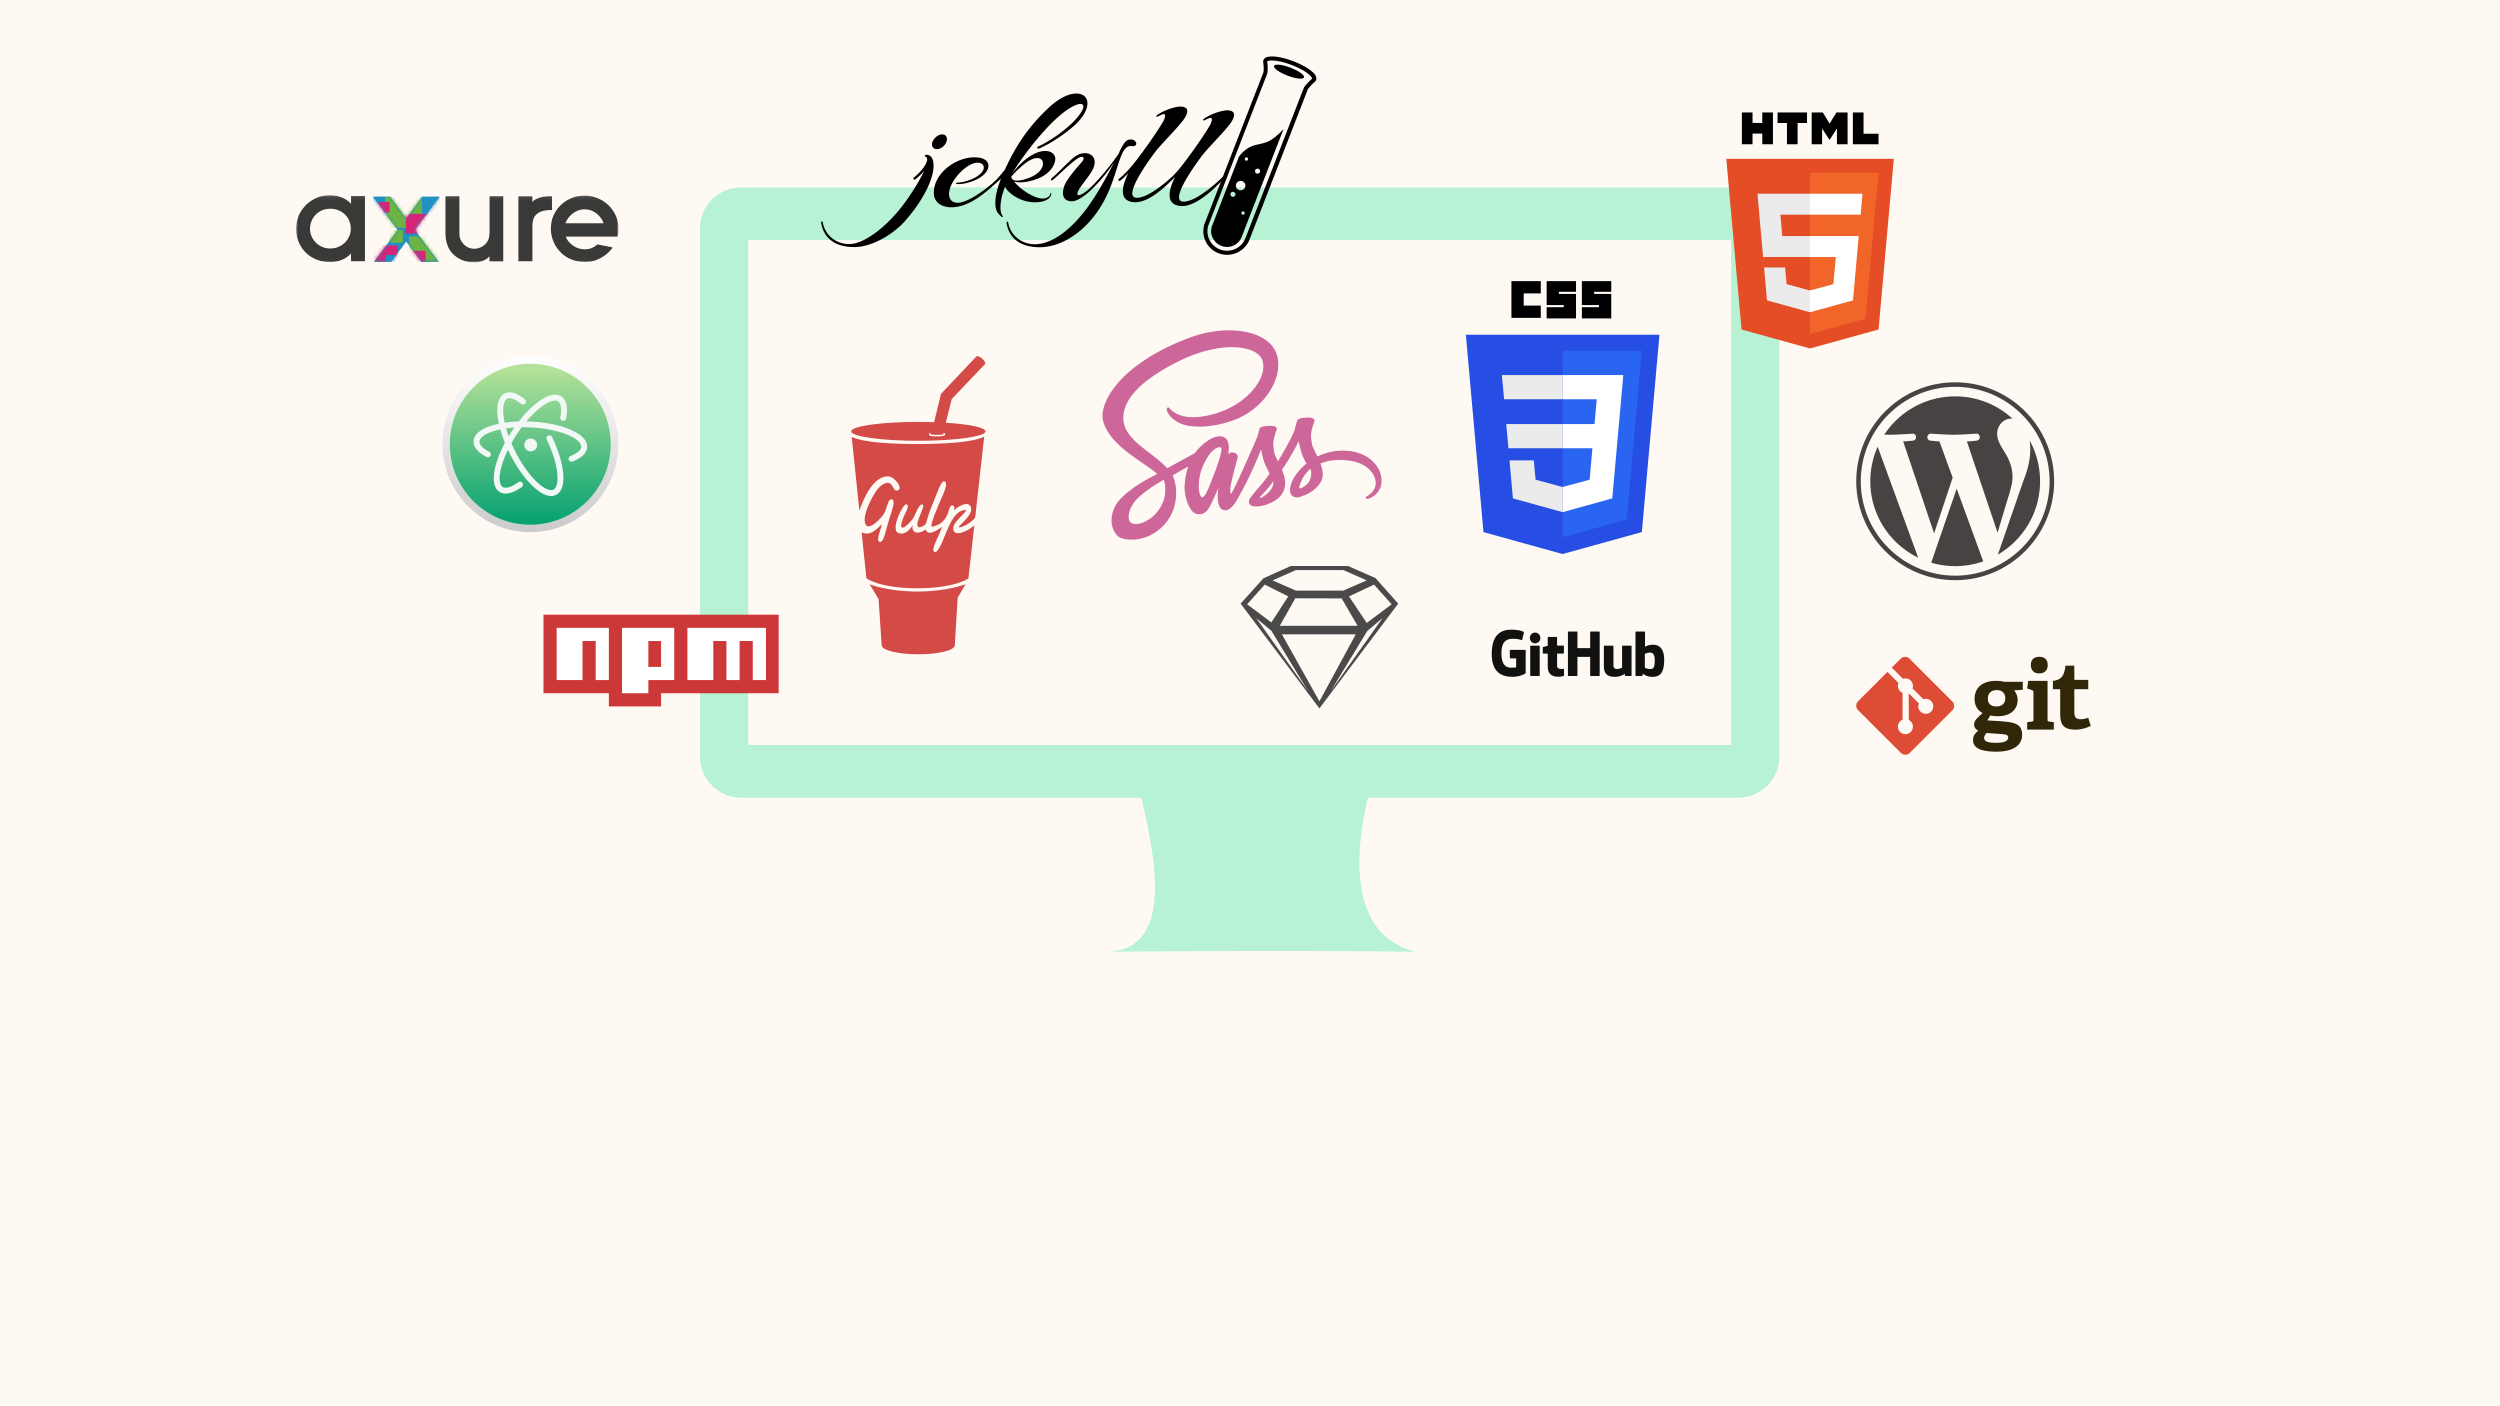 <svg xmlns="http://www.w3.org/2000/svg" width="667" height="375" viewBox="0 0 667 375" xmlns:xlink="http://www.w3.org/1999/xlink"><defs><linearGradient id="a" x1="50%" x2="50%" y1="3.961%" y2="100%"><stop stop-color="#FDFDFD" offset="0%"/><stop stop-color="#CBCBCB" offset="100%"/></linearGradient><linearGradient id="b" x1="50%" x2="50%" y1="3.961%" y2="100%"><stop stop-color="#B2E198" offset="0%"/><stop stop-color="#04A171" offset="100%"/></linearGradient><path id="c" d="M0 17.986h86V.077H0z"/><path id="e" d="M18.015.003l-6.577 8.903 6.352 8.512h-4.649l-4.035-5.422-4 5.422H.489l6.32-8.512L.226.003h4.655l4.225 5.781L13.361.003h4.654"/></defs><g fill="none" fill-rule="evenodd"><path fill="#FFF9F4" d="M0 0h667v375H0z"/><path fill="#B7F2D4" d="M304.516 212.829c3.894 16.717 9 41.802-10.597 41.105 0 .035 46.316-.506 83.881 0-18.238-4.349-16.28-26.56-12.862-41.105h98.806c6.081 0 11.004-4.925 11.004-11V61c0-6.083-4.927-11-11.004-11H197.752c-6.08 0-11.004 4.925-11.004 11v140.828c0 6.083 4.927 11 11.004 11h106.764zM199.626 64.057H461.87v134.714H199.626V64.057z"/><g transform="translate(118 95)"><circle cx="23.5" cy="23.5" r="23.474" fill="url(#a)"/><ellipse cx="23.474" cy="23.526" fill="url(#b)" rx="21.463" ry="21.463"/><path fill="#F2F8F6" d="M18.443 20.213c-.253.39-.497.78-.732 1.172a30.19 30.19 0 0 1-.677-2.09 30.257 30.257 0 0 1 2.18-.228c-.26.373-.518.755-.771 1.146zm18.935 1.372c-.758-.728-1.843-1.395-3.223-1.983-2.74-1.167-6.41-1.923-10.335-2.129a43.112 43.112 0 0 0-1.383-.05c2.997-3.577 5.89-5.48 7.576-5.544.357-.014.656.057.891.21.789.512 1.008 2.102.586 4.252a.783.783 0 0 0 1.537.302c.726-3.697-.29-5.232-1.27-5.868-.51-.333-1.118-.488-1.804-.462-2.592.099-6.224 2.863-9.539 7.124a33.384 33.384 0 0 0-3.76.335 19.48 19.48 0 0 1-.298-1.748c-.298-2.45.067-4.188.975-4.651.146-.075.305-.118.487-.131.811-.061 1.956.484 3.22 1.534a.783.783 0 0 0 1.002-1.205c-1.625-1.35-3.085-1.986-4.34-1.892-.387.03-.751.13-1.081.298-.843.43-1.42 1.253-1.713 2.447-.251 1.023-.287 2.298-.106 3.79.072.589.177 1.203.311 1.835a19.13 19.13 0 0 0-2.55.71c-3.364 1.215-4.14 2.816-4.2 3.945-.056 1.079.497 2.684 3.448 4.206a.783.783 0 0 0 .718-1.392c-1.698-.876-2.646-1.871-2.6-2.732.063-1.213 2.095-2.496 5.558-3.22a33.19 33.19 0 0 0 1.226 3.582c-1.244 2.336-2.152 4.638-2.623 6.685-.336 1.464-.435 2.734-.292 3.776.166 1.218.653 2.097 1.447 2.613.405.263.95.468 1.667.468 1.038 0 2.437-.432 4.285-1.75a.783.783 0 1 0-.91-1.276c-1.822 1.3-3.388 1.765-4.188 1.244-.854-.555-1.035-2.32-.482-4.724.366-1.593 1.02-3.359 1.906-5.179.193.412.393.825.603 1.236 1.784 3.504 3.968 6.553 6.15 8.585 1.098 1.023 2.149 1.744 3.122 2.142.591.24 1.146.361 1.66.361.478 0 .92-.103 1.326-.31.813-.414 1.379-1.197 1.681-2.325.259-.966.317-2.171.173-3.582-.283-2.774-1.332-6.158-2.952-9.527a.783.783 0 0 0-1.412.679c1.544 3.21 2.54 6.409 2.805 9.007.234 2.285-.143 3.912-1.007 4.353-.907.462-2.525-.264-4.329-1.944-2.05-1.91-4.118-4.805-5.821-8.15a38.657 38.657 0 0 1-1.074-2.291 39.16 39.16 0 0 1 2.758-4.254 36.593 36.593 0 0 1 2.533.052c3.747.197 7.228.91 9.804 2.006 2.266.965 3.587 2.15 3.533 3.167-.045.865-1.095 1.758-2.881 2.452a.783.783 0 0 0 .567 1.46c3.103-1.205 3.822-2.748 3.879-3.83.05-.946-.375-1.856-1.26-2.707z"/><path fill="#F1F8F3" d="M21.884 23.708a1.712 1.712 0 1 0 3.424.001 1.712 1.712 0 0 0-3.424-.001"/></g><path fill="#264DE4" d="M416.888 147.816l-21.097-5.849-4.701-52.657h51.658l-4.706 52.649z"/><path fill="#2965F1" d="M434.013 138.606l4.022-44.991h-21.116v49.724z"/><path fill="#EBEBEB" d="M401.868 113.145l.579 6.458h14.472v-6.458zm-1.165-13.071l.588 6.458h15.628v-6.458zm16.216 29.844l-.028.007-7.202-1.942-.461-5.15h-6.492l.906 10.14 13.248 3.672.029-.008z"/><path fill="#000" d="M403.248 75h7.832v3.271h-4.557v3.271h4.557v3.271h-7.832zm9.399 0h7.833v2.844h-4.558v.569h4.558v6.542h-7.833v-2.986h4.557V81.4h-4.557zm9.399 0h7.833v2.844h-4.557v.569h4.557v6.542h-7.833v-2.986h4.557V81.4h-4.557z"/><path fill="#FFF" d="M431.93 113.145l1.167-13.071h-16.2v6.458h9.113l-.589 6.613h-8.524v6.458h7.963l-.75 8.376-7.213 1.944v6.719l13.258-3.669.097-1.091 1.52-17.003z"/><path fill="#D34A47" d="M254.743 172.168l.763-12.717 2.107-3.597s-4.796 1.962-12.826 1.962c-8.03 0-12.753-1.926-12.753-1.926l2.362 3.924.835 12.354c0 1.324 4.368 2.398 9.756 2.398s9.755-1.074 9.755-2.398m-2.407-59.385l1.602-6.332 8.87-9.334-2.337-1.992-9.392 9.944-1.86 7.564c-1.347-.045-2.754-.07-4.2-.07-9.892 0-17.91 1.128-17.91 2.518s8.018 2.517 17.91 2.517c9.89 0 17.908-1.127 17.908-2.517 0-1.024-4.348-1.905-10.59-2.298"/><path fill="#FFF" d="M251.403 116.328s-.347.078-1.367.083c-1.02.004-1.746-.007-2.034-.27a.456.456 0 0 1-.12-.306c0-.18.13-.287.292-.354l.155.243c-.067.023-.106.05-.106.08 0 .137 1.044.231 1.843.22.799-.009 1.764-.075 1.765-.21 0-.041-.073-.08-.2-.11l.154-.24c.207.064.387.188.387.403-.002.365-.467.42-.769.461"/><path fill="#D34A47" d="M262.79 97.135c.223-.257-.115-.916-.756-1.471-.64-.555-1.34-.796-1.564-.539-.223.258.115.917.756 1.472.64.555 1.341.796 1.564.538m-8.474 43.971c-.21-2.023 4.424-4.952 3.235-5.046-2.56.146-3.835 3-5.123 5.99-.472 1.096-2.088 5.767-3.147 5.192-1.06-.575 1.373-4.416 2.055-6.698-.787.577-3.672 2.818-4.415.72-1.196 1.015-3.75 1.565-3.462-1.102-.636 1.126-2.063 2.699-3.776 2.045-2.25-.858 1.304-8.024 2.187-7.662.884.361-.178 1.994-.456 2.627-.612 1.396-1.319 3.15-.846 3.508.808.616 3.009-2.326 3.058-2.391.412-.544 1.584-4.102 2.53-3.693.945.408-2.358 5.106-1.123 6.038.249.188 1.268-.116 1.888-.787.4-.434.263-1.394 1.6-4.583 1.337-3.188 2.528-7.158 3.445-6.856.917.303.161 2.34-.168 3.1-1.543 3.565-4.212 9.456-2.954 9.01 1.26-.446 1.915-.472 3.147-1.914 1.233-1.443 1.176-3.819 1.997-3.768.822.05.684.812.485 1.392.809-.925 3.833-2.874 4.563-.944.865 2.285-4.327 5.586-3.032 5.418 1.262-.165 3.306-1.46 4.18-2.637l2.402-21.604s-2.418 2.001-17.801 2.001c-15.384 0-17.552-1.959-17.552-1.959l2.046 19.719c1.086-3.086 3.665-9.329 7.73-9.12 1.848.096 4.316 3.656 2.202 3.777-.895.05-.986-1.777-2.045-2.046-.765-.194-1.83.428-2.518 1.102-1.372 1.343-4.323 6.641-3.933 9.283.496 3.368 4.647-1.17 5.35-2.518.494-.949.828-3.76 1.91-3.466 1.081.295-.095 3.197-.879 5.763-.88 2.881-1.344 5.92-2.448 5.57-1.104-.349.695-4.068.63-4.72-1.038.958-2.95 3.382-5.396 2.182l1.27 12.245s3.377 2.668 13.55 2.668c10.172 0 13.674-2.626 13.674-2.626l1.577-14.183c-1.29 1.257-5.376 3.489-5.637.973"/><path fill="#4A4A4A" d="M355.07 184.338l9.724-16.002 4.087-3.446-13.811 19.448zm-13.052-15.102h19.703l-9.7 17.877-10.003-17.877zm-6.87-4.346l4.087 3.446 9.723 16.002-13.81-19.448zm2.276-8.92l6.273 3.145-4.492 6.947-6.467-4.834 4.686-5.257zm8.323-3.875h12.662l6.234 2.749-6.26 2.727H345.72l-6.197-2.725 6.224-2.751zm16.456 14.866H341.45l4.13-7.337 12.37.03 4.252 7.307zm9.088-5.733l-6.648 4.974-4.727-7.083 6.688-3.148 4.687 5.257zm-4.312-6.994L359.627 151h-15.242l-7.306 3.294-6.079 6.752L352.021 189l21.022-27.954-6.064-6.812z"/><g transform="translate(79 52)"><mask id="d" fill="#fff"><use xlink:href="#c"/></mask><path fill="#393937" d="M14.59 9.04c0-.79-.142-1.514-.427-2.17a5.072 5.072 0 0 0-1.168-1.686 5.336 5.336 0 0 0-1.737-1.092 5.81 5.81 0 0 0-2.137-.39c-.911 0-1.705.166-2.378.498a5.39 5.39 0 0 0-1.695 1.281 5.187 5.187 0 0 0-1.011 1.726 5.57 5.57 0 0 0-.328 1.833 5 5 0 0 0 .399 1.968c.266.63.636 1.187 1.11 1.672a5.486 5.486 0 0 0 1.71 1.173 5.25 5.25 0 0 0 2.165.445c.778 0 1.5-.14 2.165-.418a5.581 5.581 0 0 0 1.737-1.133 5.295 5.295 0 0 0 1.168-1.671 4.936 4.936 0 0 0 .427-2.036zm.06 8.685v-2.098s-.907 1.025-2.19 1.6c-1.057.473-2.156.69-3.336.69-1.448 0-2.741-.25-3.88-.75-1.137-.5-2.094-1.163-2.87-1.99a8.523 8.523 0 0 1-1.769-2.83A9.136 9.136 0 0 1 0 9.073c0-1.04.186-2.09.559-3.152.372-1.06.975-1.974 1.73-2.842.755-.867 1.702-1.576 2.84-2.126C6.267.402 7.572.077 9.124.077c1.2 0 2.295.288 3.352.719 1.166.476 2.182 1.593 2.182 1.593V.3h3.712v17.426h-3.72zM43.563.345v9.243c0 1.036.029 1.996.543 2.796.743 1.155 1.895 1.975 3.402 1.975 1.618 0 3.149-.952 3.769-2.39.285-.659.337-1.537.337-2.474V.345h3.656V17.76h-3.675v-1.427s-.416.645-1.256 1.03c-.925.424-1.726.637-2.844.637-1.013 0-1.942-.15-2.786-.45a8.09 8.09 0 0 1-2.38-1.358c-.74-.62-1.423-1.426-1.823-2.46-.401-1.033-.659-1.852-.659-4.144V.345h3.716M59.309 17.72V.366l3.732.007v1.55s.272-.642 2.098-1.234C66.362.29 68.053.373 68.264.373v3.674c-.253 0-2.873-.153-4.22 1.232-.64.657-.932 1.287-.993 3.046v9.395h-3.742M82.01 7.57c-.043-.62-1.717-3.721-5.028-3.721-3.27 0-5.045 3.101-5.088 3.721H82.01zm-10.056 3.55c.212.827 1.773 3.191 4.73 3.378 1.538.097 2.716-.394 3.674-1.293l4.115.81c-.913 1.423-3.41 3.556-6.388 3.822-4.142.37-6.811-1.483-8.277-3.407-1.664-2.185-1.83-4.537-1.83-5.186 0-1.281.164-2.5.644-3.606a8.98 8.98 0 0 1 1.95-2.868A8.94 8.94 0 0 1 73.45.878a9.14 9.14 0 0 1 3.533-.683 8.96 8.96 0 0 1 3.421.667 9.255 9.255 0 0 1 2.878 1.845 8.864 8.864 0 0 1 1.983 2.79c.49 1.076.735 2.244.735 3.504 0 .29-.011.61-.032.961-.021.352-.164 1.054-.185 1.157h-13.83z" mask="url(#d)"/><g transform="translate(20.263 .462)"><mask id="f" fill="#fff"><use xlink:href="#e"/></mask><use fill="#2190C3" xlink:href="#e"/><g mask="url(#f)"><path fill="#6EB443" d="M9.849 17.418h8.166v-6.817H9.849z"/><path fill="#D92377" d="M8.457 17.418h5.829v-2.964H8.457z"/><path fill="#6EB443" d="M3.412 8.337h9.886V.003H3.412z"/><path fill="#2190C3" d="M.226 5.336h3.228V.003H.226z"/><path fill="#D92377" d="M1.679 4.25h2.986V1.425H1.679z"/><path fill="#2190C3" d="M13.328 4.987h4.687V.003h-4.687z"/><path fill="#D92377" d="M9.001 9.849h5.83V4.574h-5.83zM.409 17.418h6.464v-4.416H.409z"/><path fill="#2190C3" d="M3.702 17.418h2.477v-1.831H3.702z"/><path fill="#6EB443" d="M4.529 12.32h3.686V8.9H4.529z"/></g></g></g><path fill="#E44D26" d="M505.271 42.376l-4.072 45.532-18.304 5.065-18.253-5.058-4.068-45.539z"/><path fill="#F16529" d="M482.922 89.101l14.791-4.093 3.479-38.909h-18.27z"/><path fill="#EBEBEB" d="M475.007 57.27h7.915v-5.586h-14.031l.134 1.499 1.376 15.391h12.521v-5.585h-7.404zm1.261 14.097h-5.617l.784 8.769 11.462 3.176.025-.007v-5.811l-.024.007-6.232-1.68z"/><path fill="#000" d="M464.733 30h2.843v2.804h2.601V30h2.844v8.492h-2.843v-2.844h-2.602v2.844h-2.843V30zm12.028 2.816h-2.504V30h7.852v2.816h-2.505v5.676h-2.843v-5.676zM483.355 30h2.965l1.824 2.984L489.966 30h2.966v8.492H490.1v-4.209l-1.956 3.019h-.049l-1.958-3.019v4.209h-2.782zm10.993 0h2.844v5.685h3.999v2.807h-6.843z"/><path fill="#FFF" d="M482.903 68.574h6.89l-.649 7.244-6.241 1.681v5.811l11.471-3.174.084-.943 1.315-14.704.137-1.5h-13.007zm0-11.318v.014h13.516l.112-1.256.255-2.831.134-1.499h-14.017z"/><path fill="#464342" d="M499 128.397c0 8.963 5.21 16.71 12.763 20.38l-10.802-29.596a22.56 22.56 0 0 0-1.96 9.216zm37.933-1.143c0-2.799-1.006-4.737-1.868-6.246-1.148-1.865-2.224-3.445-2.224-5.31 0-2.082 1.58-4.02 3.803-4.02.1 0 .196.013.293.019a22.562 22.562 0 0 0-15.292-5.945c-7.91 0-14.871 4.06-18.92 10.207.531.016 1.032.027 1.457.027 2.369 0 6.035-.287 6.035-.287 1.221-.072 1.365 1.721.145 1.865 0 0-1.226.145-2.591.216l8.246 24.529 4.956-14.863-3.528-9.667a40.623 40.623 0 0 1-2.375-.216c-1.22-.071-1.077-1.937.143-1.865 0 0 3.74.288 5.965.288 2.368 0 6.035-.288 6.035-.288 1.222-.072 1.365 1.721.145 1.865 0 0-1.23.145-2.592.216l8.184 24.343 2.259-7.548c.979-3.132 1.724-5.382 1.724-7.32zm-14.89 3.123l-6.795 19.744a22.644 22.644 0 0 0 13.917-.362c-.06-.096-.115-.2-.16-.312l-6.962-19.07zm19.473-12.845c.097.721.152 1.496.152 2.329 0 2.298-.429 4.88-1.722 8.11l-6.917 20c6.733-3.926 11.26-11.22 11.26-19.574a22.512 22.512 0 0 0-2.773-10.865zM521.646 102c-14.556 0-26.398 11.841-26.398 26.397s11.842 26.397 26.397 26.397c14.555 0 26.4-11.84 26.4-26.397C548.043 113.84 536.2 102 521.644 102zm0 51.585c-13.888 0-25.188-11.3-25.188-25.188 0-13.888 11.3-25.187 25.187-25.187 13.888 0 25.186 11.299 25.186 25.187 0 13.888-11.298 25.188-25.186 25.188z"/><path fill="#2F2707" d="M532.746 184.121c-1.372 0-2.394.674-2.394 2.295 0 1.222.674 2.07 2.32 2.07 1.395 0 2.343-.823 2.343-2.12 0-1.471-.848-2.245-2.27-2.245zm-2.743 11.447c-.325.399-.648.822-.648 1.322 0 .996 1.27 1.296 3.017 1.296 1.446 0 3.416-.101 3.416-1.446 0-.8-.947-.848-2.145-.923l-3.64-.249zm7.381-11.371c.448.573.923 1.372.923 2.519 0 2.767-2.17 4.388-5.311 4.388-.799 0-1.522-.1-1.97-.224l-.824 1.321 2.444.15c4.314.275 6.857.4 6.857 3.715 0 2.868-2.518 4.488-6.857 4.488-4.513 0-6.234-1.147-6.234-3.117 0-1.122.499-1.72 1.372-2.544-.824-.347-1.098-.97-1.098-1.644 0-.55.274-1.048.724-1.522.449-.473.947-.947 1.546-1.496-1.222-.598-2.145-1.895-2.145-3.74 0-2.868 1.895-4.837 5.71-4.837 1.072 0 1.721.098 2.295.25h4.862v2.118l-2.294.175zm6.681-4.532c-1.421 0-2.244-.823-2.244-2.245 0-1.42.823-2.194 2.244-2.194 1.447 0 2.27.774 2.27 2.194 0 1.422-.823 2.245-2.27 2.245zm-3.217 14.986v-1.97l1.272-.173c.35-.05.4-.125.4-.5v-7.331c0-.274-.075-.449-.326-.523l-1.346-.474.274-2.02h5.163v10.348c0 .4.024.45.399.5l1.271.174v1.969h-7.107zm16.968-.967c-1.072.523-2.643.997-4.065.997-2.967 0-4.089-1.196-4.089-4.015v-6.533c0-.149 0-.249-.2-.249h-1.745v-2.22c2.195-.25 3.067-1.346 3.34-4.064h2.37v3.542c0 .173 0 .249.2.249h3.516v2.493h-3.716v5.96c0 1.47.35 2.044 1.696 2.044.699 0 1.421-.174 2.02-.399l.673 2.195"/><path fill="#DE4C36" d="M520.869 187.14l-11.402-11.4a1.682 1.682 0 0 0-2.378 0l-2.367 2.367 3.003 3.003a1.996 1.996 0 0 1 2.53 2.546l2.894 2.895a2 2 0 1 1-1.199 1.128l-2.7-2.7v7.104a2.001 2.001 0 1 1-1.645-.058v-7.17a2 2 0 0 1-1.086-2.624l-2.96-2.96-7.818 7.816a1.682 1.682 0 0 0 0 2.38l11.401 11.4a1.682 1.682 0 0 0 2.379 0l11.348-11.348a1.683 1.683 0 0 0 0-2.379"/><path fill="#11110F" d="M406.867 173.379H403c-.1 0-.181.081-.181.182v1.91c0 .1.08.182.18.182h1.51v2.372s-.34.116-1.276.116c-1.105 0-2.65-.407-2.65-3.834 0-3.428 1.608-3.879 3.118-3.879 1.306 0 1.87.232 2.228.344.112.035.216-.078.216-.179l.432-1.845a.17.17 0 0 0-.07-.142c-.145-.105-1.032-.606-3.274-.606-2.583 0-5.232 1.109-5.232 6.44 0 5.332 3.033 6.126 5.59 6.126 2.115 0 3.4-.912 3.4-.912.052-.03.058-.104.058-.139v-5.954c0-.1-.081-.182-.18-.182zm19.928-4.712a.181.181 0 0 0-.18-.183h-2.178c-.1 0-.18.082-.18.183v4.25h-3.396v-4.25a.181.181 0 0 0-.18-.183h-2.178a.182.182 0 0 0-.18.183v11.505c0 .102.081.184.18.184h2.179c.1 0 .18-.082.18-.184v-4.92h3.395l-.006 4.92c0 .102.08.184.18.184h2.184c.1 0 .18-.082.18-.184v-11.505zm-15.824 1.539c0-.792-.629-1.432-1.405-1.432-.775 0-1.404.64-1.404 1.432 0 .79.63 1.432 1.404 1.432.776 0 1.405-.642 1.405-1.432zm-.173 7.545v-5.31a.182.182 0 0 0-.18-.184h-2.172c-.1 0-.188.104-.188.205v7.608c0 .224.138.29.316.29h1.957c.214 0 .267-.106.267-.293v-2.316zm24.322-5.494h-2.162a.183.183 0 0 0-.18.184v5.641s-.549.406-1.328.406c-.78 0-.986-.357-.986-1.127v-4.92a.182.182 0 0 0-.18-.184h-2.194a.182.182 0 0 0-.18.184v5.292c0 2.288 1.263 2.848 3.001 2.848 1.426 0 2.576-.795 2.576-.795s.055.419.08.469c.024.05.089.1.158.1l1.396-.007c.099 0 .18-.083.18-.184v-7.723a.182.182 0 0 0-.181-.184zm4.98 6.235a2.576 2.576 0 0 1-1.258-.366v-3.643s.502-.31 1.117-.366c.779-.07 1.529.167 1.529 2.04 0 1.977-.339 2.367-1.388 2.335zm.853-6.482c-1.228 0-2.063.553-2.063.553v-3.896a.182.182 0 0 0-.18-.183h-2.184c-.1 0-.18.082-.18.183v11.505c0 .102.08.184.18.184h1.516c.068 0 .12-.035.158-.097.038-.062.092-.53.092-.53s.893.854 2.584.854c1.986 0 3.124-1.017 3.124-4.563s-1.818-4.01-3.047-4.01zm-23.886.228h-1.634l-.002-2.18c0-.082-.042-.123-.137-.123h-2.226c-.087 0-.133.039-.133.123v2.251s-1.116.272-1.192.294a.182.182 0 0 0-.13.175v1.415c0 .102.08.184.18.184h1.142v3.404c0 2.528 1.757 2.776 2.942 2.776a4.93 4.93 0 0 0 1.297-.215c.065-.024.102-.092.102-.165l.002-1.557a.185.185 0 0 0-.18-.183c-.096 0-.34.039-.59.039-.803 0-1.075-.377-1.075-.864v-3.235h1.634c.1 0 .18-.082.18-.184v-1.772a.182.182 0 0 0-.18-.183z"/><path fill="#CB3837" d="M145 164v20.956h17.443v3.513h13.931v-3.513h31.374V164z"/><path fill="#FFF" d="M155.418 167.513h-6.905v13.93h6.905v-10.417h3.513v10.417h3.512v-13.93zm10.538 0v17.443h7.026v-3.513h6.905v-13.93h-13.93zm10.418 10.418h-3.392v-6.905h3.392v6.905zm13.931-10.418H183.4v13.93h6.905v-10.417h3.512v10.417h3.513v-10.417h3.513v10.417h3.513v-13.93z"/><path fill="#CD6799" d="M358.249 120.233c-2.598.014-4.856.64-6.746 1.564-.694-1.373-1.387-2.597-1.51-3.495-.136-1.047-.299-1.687-.136-2.938.163-1.251.898-3.033.884-3.169-.013-.136-.163-.775-1.659-.789-1.496-.013-2.788.286-2.938.68-.15.395-.435 1.293-.625 2.217-.259 1.36-2.992 6.216-4.557 8.76-.503-.994-.938-1.864-1.033-2.558-.136-1.047-.3-1.686-.136-2.938.163-1.25.897-3.032.884-3.168-.014-.136-.163-.776-1.66-.79-1.495-.013-2.787.286-2.937.68-.15.395-.313 1.32-.626 2.218-.313.897-3.944 9.003-4.896 11.098a62.628 62.628 0 0 1-1.21 2.516s-.014.04-.055.109c-.258.503-.408.775-.408.775v.013c-.204.368-.421.708-.53.708-.082 0-.231-.98.027-2.313.544-2.815 1.836-7.194 1.822-7.344 0-.081.245-.843-.843-1.237-1.06-.395-1.441.258-1.537.258-.095 0-.163.231-.163.231s1.183-4.923-2.257-4.923c-2.15 0-5.114 2.353-6.583 4.474-.925.504-2.897 1.578-5.005 2.734-.803.449-1.632.898-2.407 1.32-.055-.055-.11-.123-.164-.177-4.161-4.448-11.86-7.59-11.533-13.56.123-2.176.87-7.888 14.784-14.825 11.452-5.644 20.564-4.08 22.142-.612 2.257 4.95-4.883 14.145-16.715 15.478-4.516.503-6.882-1.238-7.48-1.89-.626-.68-.722-.722-.953-.586-.38.204-.136.816 0 1.17.354.925 1.81 2.557 4.27 3.36 2.177.707 7.467 1.1 13.873-1.374 7.168-2.775 12.771-10.486 11.125-16.947-1.645-6.555-12.526-8.717-22.821-5.059-6.12 2.176-12.757 5.603-17.531 10.064-5.672 5.305-6.57 9.915-6.202 11.846 1.32 6.855 10.772 11.316 14.553 14.621-.19.109-.368.204-.517.286-1.89.938-9.099 4.705-10.894 8.69-2.04 4.516.326 7.753 1.89 8.188 4.856 1.346 9.847-1.075 12.526-5.073 2.68-3.999 2.353-9.194 1.115-11.574a.276.276 0 0 0-.054-.082c.49-.285.993-.585 1.483-.87a72.314 72.314 0 0 1 2.733-1.537c-.462 1.265-.802 2.774-.965 4.95-.204 2.557.843 5.876 2.216 7.182.612.57 1.333.584 1.796.584 1.605 0 2.325-1.332 3.128-2.91.98-1.931 1.863-4.175 1.863-4.175s-1.102 6.065 1.89 6.065c1.089 0 2.19-1.414 2.68-2.135v.014s.027-.041.081-.136l.177-.286v-.027c.435-.762 1.415-2.49 2.87-5.359 1.877-3.7 3.686-8.323 3.686-8.323s.163 1.129.72 3.005c.327 1.102 1.007 2.313 1.551 3.482-.435.612-.707.952-.707.952l.013.014c-.353.462-.734.965-1.156 1.455-1.482 1.768-3.25 3.795-3.495 4.38-.286.693-.218 1.196.326 1.604.395.3 1.102.34 1.823.3 1.333-.096 2.271-.422 2.734-.626a9.175 9.175 0 0 0 2.352-1.238c1.456-1.074 2.34-2.611 2.258-4.638-.04-1.115-.408-2.23-.857-3.277.136-.19.259-.381.395-.571 2.298-3.36 4.08-7.046 4.08-7.046s.163 1.13.72 3.006c.273.952.83 1.986 1.32 2.992-2.163 1.755-3.495 3.795-3.971 5.128-.857 2.475-.19 3.59 1.074 3.849.571.122 1.387-.15 1.986-.408a9.045 9.045 0 0 0 2.516-1.292c1.455-1.075 2.856-2.571 2.774-4.597-.04-.925-.285-1.836-.625-2.72 1.836-.762 4.202-1.184 7.222-.83 6.473.761 7.752 4.8 7.507 6.5-.245 1.7-1.605 2.626-2.054 2.911-.448.286-.598.381-.557.585.054.3.272.286.653.231.53-.095 3.4-1.373 3.522-4.501.204-3.999-3.604-8.365-10.336-8.324zm-49.941 16.838c-2.15 2.339-5.141 3.223-6.433 2.475-1.388-.803-.844-4.257 1.795-6.732 1.605-1.51 3.672-2.91 5.046-3.768.313-.19.775-.462 1.333-.802.095-.055.15-.082.15-.082l.326-.204c.965 3.536.04 6.65-2.217 9.113zm15.64-10.636c-.748 1.822-2.312 6.487-3.264 6.229-.816-.218-1.32-3.754-.163-7.25.585-1.754 1.822-3.848 2.543-4.664 1.17-1.306 2.462-1.74 2.775-1.21.394.693-1.428 5.753-1.89 6.895zm12.907 6.175c-.313.163-.612.272-.748.19-.095-.054.136-.272.136-.272s1.619-1.74 2.258-2.53c.367-.462.802-1.006 1.265-1.618v.177c0 2.08-2.013 3.481-2.91 4.053zm9.956-2.272c-.232-.163-.19-.707.585-2.407.299-.666 1.006-1.782 2.216-2.856.136.435.232.857.218 1.251-.014 2.625-1.89 3.604-3.02 4.012z"/><g fill="#000"><g transform="translate(320.916 15)"><path d="M6.473 52.985c-.778 0-1.54-.14-2.272-.416-3.065-1.156-4.683-4.453-3.843-7.504l-.031-.015.202-.524L16.104 4.468c.234-.585.125-2.003.016-2.789a1.185 1.185 0 0 1 .015-.523l.016-.031c.015-.031.015-.062.031-.093.249-.647 1.011-.97 2.256-.97 1.494 0 3.563.462 5.68 1.263 1.773.678 3.391 1.525 4.527 2.373 1.338 1.001 1.867 1.895 1.572 2.665l-.047.093-.015.03a1.114 1.114 0 0 1-.327.386c-.685.6-1.696 1.617-1.867 2.08L12.199 49.563l-.031-.015a6.416 6.416 0 0 1-5.695 3.436zm-4.87-8.197l-.047.108c-.996 2.65.358 5.639 3.034 6.656.607.23 1.23.339 1.867.339 2.163 0 4.077-1.28 4.87-3.282l.063-.139L26.887 8.582c.327-.863 1.867-2.234 2.178-2.512l.032-.03c.03-.016.046-.031.046-.047l.016-.015c.015-.108-.125-.586-1.214-1.418-1.042-.785-2.552-1.571-4.248-2.218-1.96-.755-3.952-1.202-5.29-1.202-.887 0-1.182.185-1.23.277v.093c.032.231.328 2.28-.077 3.343L1.603 44.788z"/><path d="M21.535 19.413s-2.148 2.45-4.108 3.328c-1.96.878-3.408.647-5.166 1.664-1.758 1.017-2.645 2.434-2.645 2.434L2.458 45.281c-.778 2.08.374 4.514 2.506 5.33 2.131.817 4.543-.261 5.368-2.326l11.203-28.872zM14.33 30.059a.664.664 0 0 1 .887.339c.156.339 0 .74-.342.878a.664.664 0 0 1-.887-.339.64.64 0 0 1 .342-.878zm-2.878-3.035c.233-.093.498 0 .591.23.094.232 0 .494-.233.586-.234.093-.498 0-.591-.23a.453.453 0 0 1 .233-.586zm-3.159 10.43a.664.664 0 0 1-.887-.339.652.652 0 0 1 .343-.878.664.664 0 0 1 .887.34c.17.338.015.723-.343.877zm.638-2.419c-.28-.631 0-1.37.638-1.663.638-.278 1.385 0 1.68.631.28.632 0 1.371-.637 1.664-.654.277-1.4 0-1.68-.632zm1.618 6.394c.234-.092.498 0 .592.231.093.232 0 .493-.234.586-.233.092-.498 0-.591-.231a.45.45 0 0 1 .233-.586z"/><ellipse cx="22.99" cy="4.118" transform="rotate(-68.96 22.99 4.118)" rx="1.136" ry="4.283"/></g><path d="M249.108 39.528c.685.54 1.93.231 2.77-.678.87-.955 1.01-2.172.326-2.727-.684-.54-1.93-.231-2.77.724-.886.97-1.042 2.142-.326 2.68zM247.07 41.3c-.187 0-.498.323-.234.447.374.138.545.446.545.909-.327 1.864-2.66 4.005-3.594 4.73-.234.23.093.724.326.539.498-.4 1.556-1.217 2.428-2.311-1.416 3.143-4.186 7.18-5.244 8.597-4.139 5.685-10.425 10.908-14.75 10.908-3.455 0-6.38-2.311-7.018-5.732-.047-.37-.545-.446-.451.047.778 4.683 4.419 6.486 8.822 6.486 4.824 0 10.487-3.467 13.6-6.995 5.04-5.731 8.324-12.31 7.437-16.038-.343-1.402-1.323-1.634-1.867-1.587zm30.994 12.464c1.323-.324 2.428-1.048 2.428-2.188 0-.108-.234-.108-.234 0 0 .678-.778 1.233-1.649 1.371-2.054.324-6.146-2.08-8.075-4.545 2.053.77 6.286-.354 8.277-1.756 1.836-1.31 2.568-2.773 2.723-3.96.234-1.94-1.93-3.096-4.917-1.94-1.929.77-4.232 2.449-6.612 5.592 2.52-4.145 7.484-10.862 12.354-15.176 5.928-5.223 9.367-4.222 4.045 1.31-2.194 2.264-6.332 5.222-9.195 6.501-.872.37-.452.863.186.586 3.034-1.31 7.064-4.052 9.507-6.317 7.204-6.856 1.198-12.033-6.8-4.776-5.414 4.96-8.962 10.137-12.027 16.855-1.058 1.263-1.836 2.311-2.816 3.143-.11.092-.202.2-.28.293-2.645 2.25-6.815 5.284-9.414 5.33-1.836.047-2.614-1.31-2.287-3.096.498-2.774 3.407-6.04 5.881-7.18 3.221-1.448 5.104 1.356.872 3.636-1.603.817-3.548 1.263-4.326 1.263-.918 0-.824.37-.046.401 1.275.046 3.36-.493 4.73-1.14 4.325-2.034 4.59-5.855-.094-5.993-5.103-.185-11.203 4.144-11.156 9.552.047 2.45 2.023 3.775 4.73 3.775 4.512-.047 8.542-3.452 11.825-6.425.467-.385.934-.817 1.385-1.263-1.151 2.911-1.742 5.592-1.462 7.58.186 1.448 1.011 2.126 1.649 2.68.14.093.405 0 .233-.277-.964-1.14-.684-4.514.638-7.765 1.105 2.157 5.415 4.93 9.927 3.929zm-5.414-9.475c5.274-4.684 7.344-.493 3.998 2.033-1.742 1.31-5.196 2.311-6.286 1.68l-.233-.139c-.14-.231-.28-.447-.373-.678.87-1.048 1.882-1.987 2.894-2.896zm29.298-5.3c2.101.23 1.23-2.311-.918-1.68-.964.278-1.882 2.08-2.567 3.683-2.1 3.143-5.648 7.395-8.138 9.629-2.193 1.864-4.232 2.357-1.742-1.14 1.011-1.402 2.287-2.912 3.034-4.407 1.743-3.774-1.976-5.454-4.964-3.189-1.742 1.31-4.092 4.052-5.928 5.547-.498.4-.373 1.001.14.585 1.463-1.17 4.046-3.867 6.24-5.454 1.836-1.402 2.567-.493 1.509.678-1.463 1.68-4.046 4.591-4.684 6.456-.918 2.773.187 4.005 2.008 4.005 2.52 0 6.286-3.913 8.822-6.994.825-1.048 1.743-2.265 2.52-3.452-2.193 4.222-4.496 8.505-7.344 12.357-4.045 5.454-9.102 9.552-13.879 9.552-3.454 0-6.426-2.31-7.064-5.731-.047-.37-.498-.447-.451.046.778 4.684 4.419 6.486 8.822 6.486 4.824 0 9.46-2.773 12.712-6.178 6.567-6.871 7.36-14.59 9.367-18.904.95-1.895 1.82-1.988 2.505-1.895zm26.7-6.64c.966-1.634.919-2.913-1.322-2.913-1.696.047-4.777 1.217-6.192 2.311-.327.324-.187.493.233.324.28-.093.591-.277.918-.4 1.603-.863.965.955.591 1.632-1.93 3.328-5.321 7.997-7.11 10.323a33.623 33.623 0 0 1-2.77 3.251c-1.727 1.618-5.135 4.499-7.702 5.454-8.371 3.097 2.287-11 3.174-12.125 1.976-2.45 6.38-6.718 7.702-8.86.965-1.632.918-2.911-1.323-2.911-1.696.046-4.776 1.217-6.192 2.31-.327.324-.187.494.233.324.28-.092.591-.277.918-.4 1.603-.863.965.955.591 1.633-1.929 3.328-5.321 7.996-7.11 10.323-1.463 1.941-3.268 3.913-4.637 4.992-.545.446-.234.862.327.493.497-.324 1.229-1.048 2.053-1.91-1.509 3.003-2.77 7.225 1.23 7.718 3.407.462 7.453-2.989 10.067-5.531.28-.277.607-.586.933-.924l.234-.232c-1.51 3.005-2.754 7.21 1.244 7.704 4.373.585 9.788-5.223 11.888-7.35.405-.4.28-1.093-.404-.4-1.23 1.264-5.415 5.038-8.465 6.178-8.371 3.097 2.287-11 3.174-12.125 1.976-2.465 6.395-6.733 7.718-8.89z"/></g></g></svg>